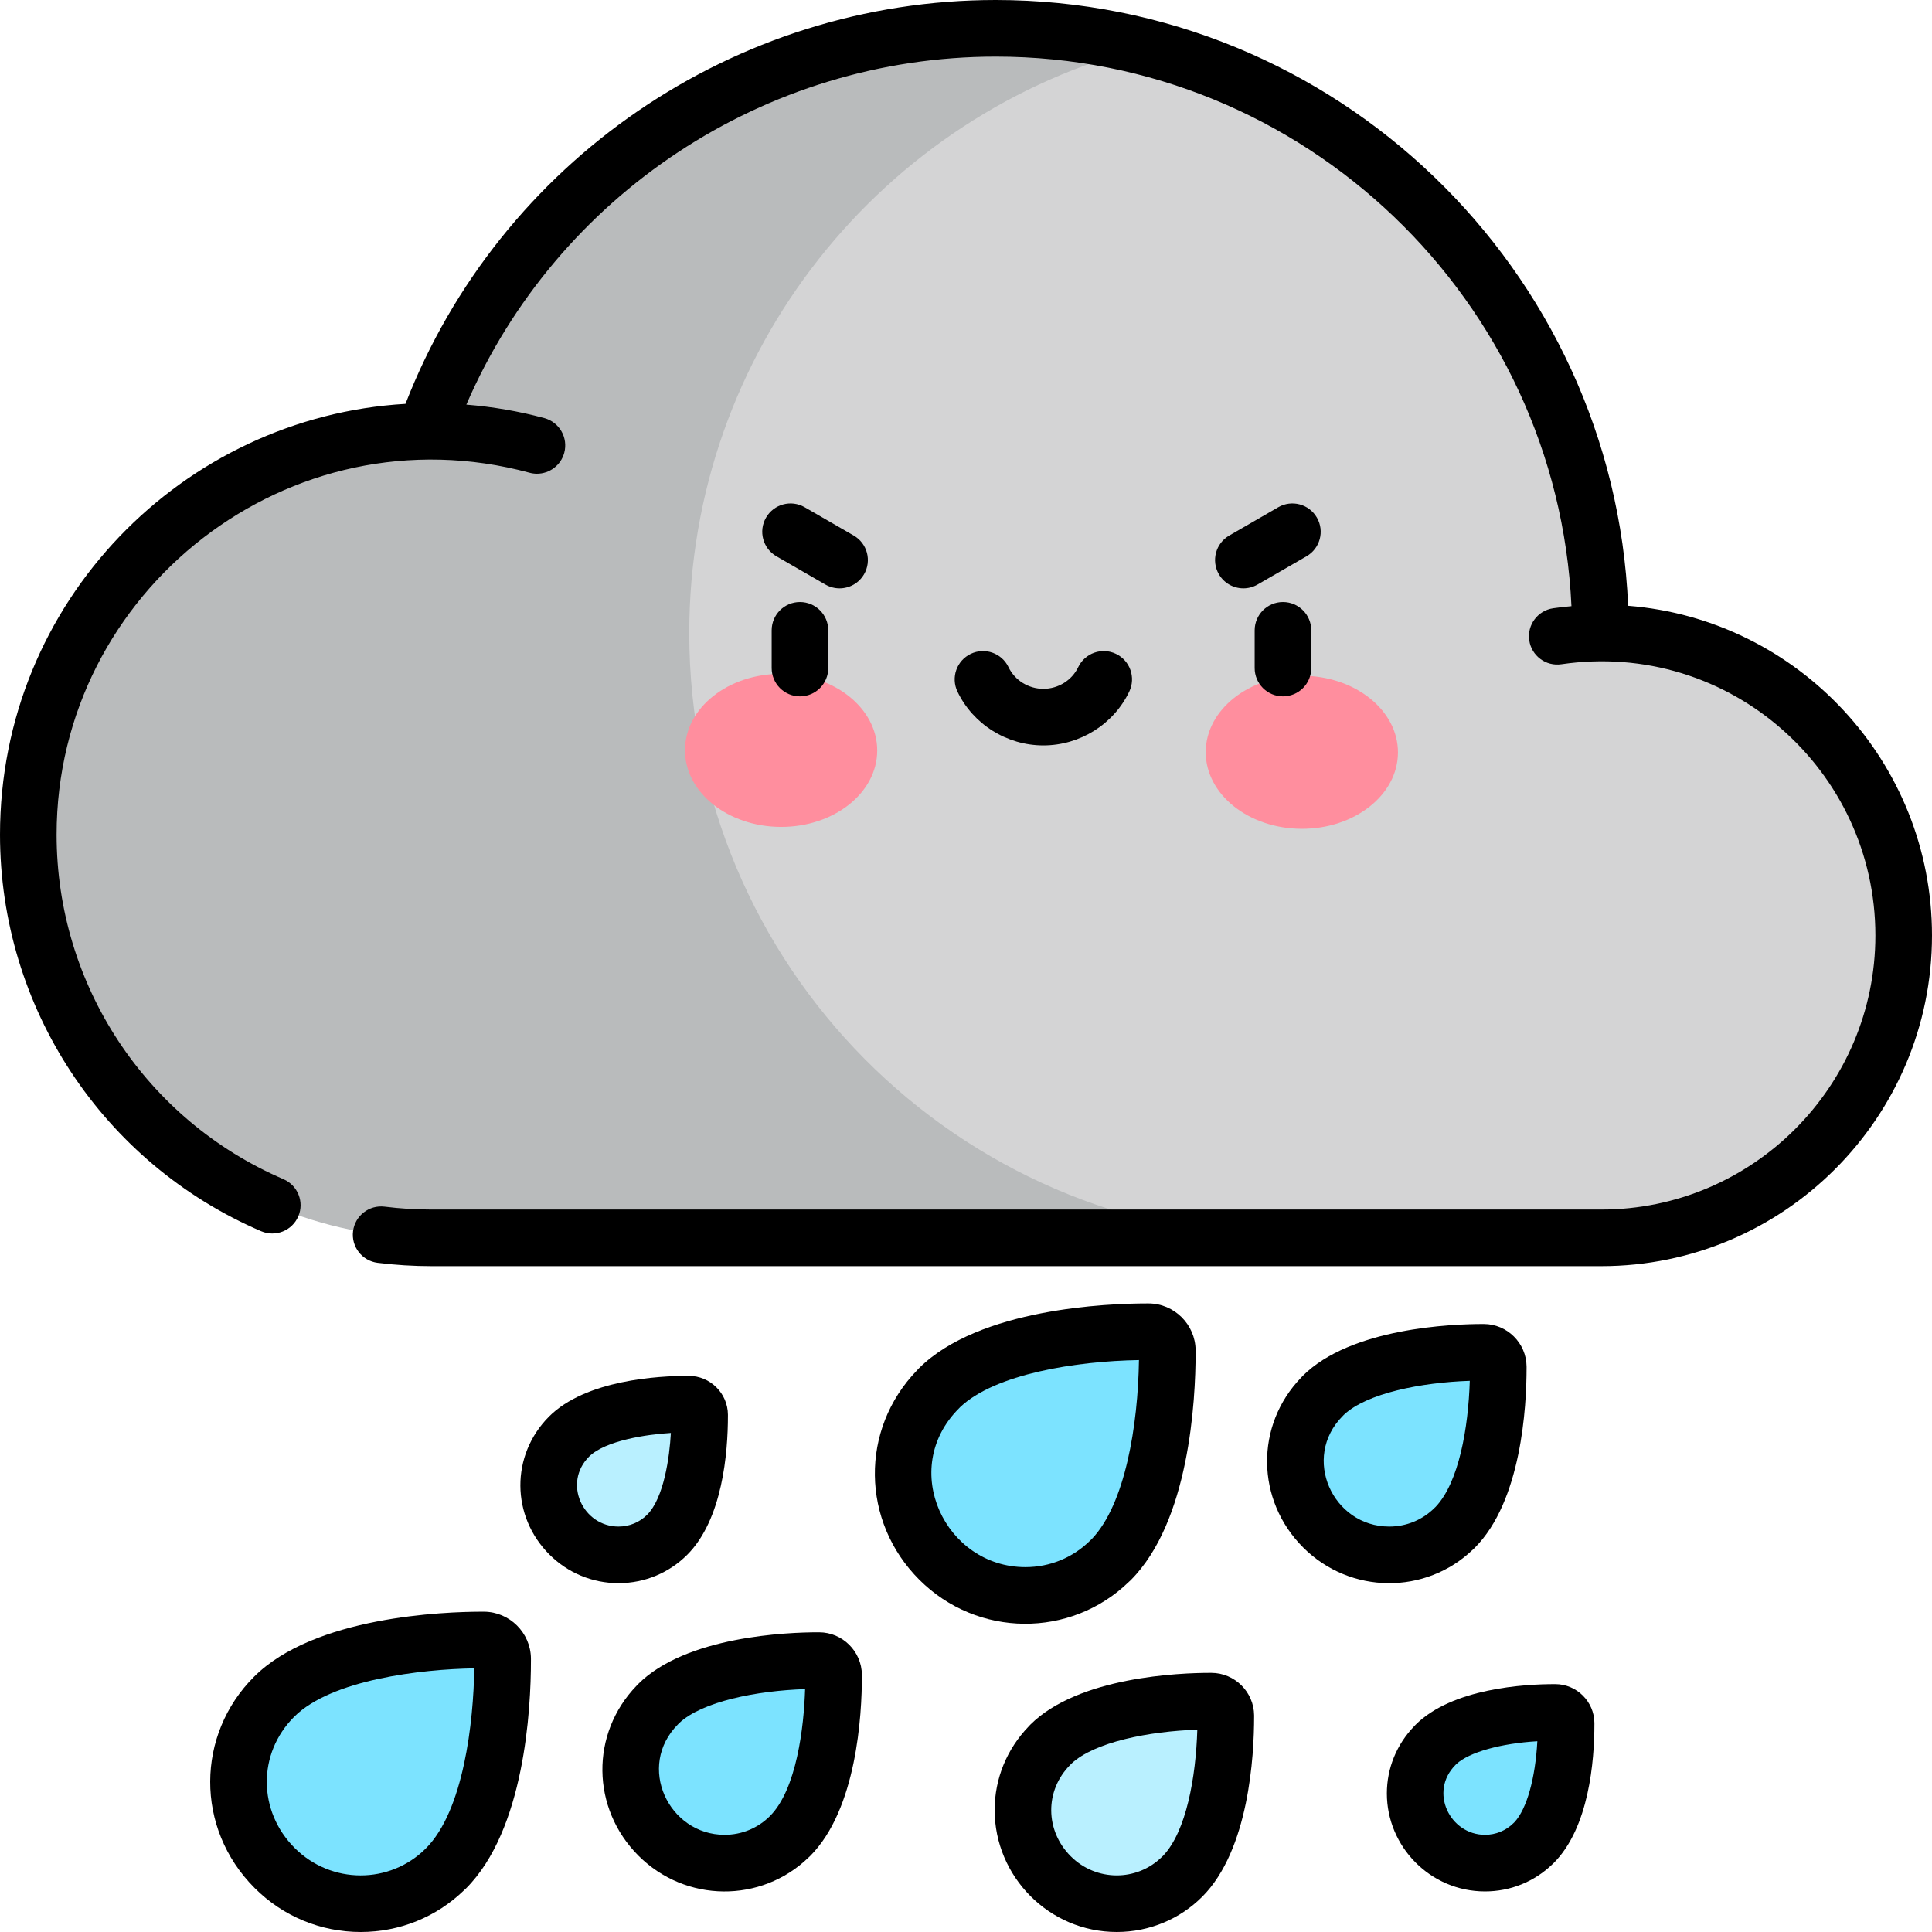 <svg id="Layer_1" enable-background="new 0 0 512 512" height="512" viewBox="0 0 512 512" width="512" xmlns="http://www.w3.org/2000/svg"><path d="m303.38 12.414c-12.642-3.206-25.876-4.914-39.502-4.914-69.776 0-129.126 44.596-151.133 106.835v.007c-57.35.76-105.245 47.61-105.245 106.853 0 59.01 47.837 106.847 106.847 106.847h227.356z" fill="#b9bbbc"/><path d="m424.126 167.767c-.004-75.047-51.455-137.779-120.746-155.353-69.387 17.617-120.719 80.491-120.719 155.359 0 88.107 71.092 159.6 159.042 160.269h82.662c44.258 0 80.135-35.878 80.135-80.136 0-44.837-36.644-80.373-80.374-80.139z" fill="#d4d4d5"/><path d="m294.3 413.472.014.014c12.177-12.177 15.084-38.354 15.037-55.565v-.028c-.024-2.738-2.262-4.965-5.001-4.972-16.944-.046-43.639 3.109-55.565 15.036l-.001.001.014.014c-12.852 12.852-12.38 32.857.132 45.369 12.569 12.57 32.879 12.621 45.37.131z" fill="#7ce3ff"/><path d="m176.808 406.719.008.008c6.958-6.958 8.619-21.917 8.592-31.752v-.016c-.014-1.565-1.292-2.837-2.857-2.841-9.682-.027-24.936 1.777-31.752 8.592h-.001l.008.008c-7.344 7.344-7.074 18.776.075 25.925 7.183 7.184 18.789 7.213 25.927.076z" fill="#b9f0ff"/><g fill="#7ce3ff"><path d="m385.497 404.884.011.011c9.352-9.352 11.585-29.458 11.549-42.677v-.022c-.018-2.103-1.737-3.813-3.841-3.819-13.014-.036-33.517 2.388-42.677 11.548l-.001.001.011.011c-9.871 9.871-9.508 25.236.101 34.846 9.654 9.655 25.254 9.694 34.847.101z"/><path d="m217.069 440.073c-13.014-.036-33.517 2.388-42.677 11.548l-.001.001.011.011c-9.871 9.871-9.508 25.236.101 34.846 9.654 9.655 25.253 9.695 34.847.101l.011.011c9.352-9.352 11.585-29.458 11.549-42.677v-.022c-.018-2.103-1.737-3.813-3.841-3.819z"/><path d="m128.203 434.616c-16.944-.046-43.639 3.109-55.565 15.036l-.001.001.014.014c-12.852 12.852-12.38 32.857.132 45.369 12.569 12.571 32.88 12.623 45.37.132l.014.014c12.177-12.177 15.084-38.355 15.037-55.565v-.028c-.024-2.739-2.262-4.966-5.001-4.973z"/></g><path d="m321.012 450.826c-13.014-.036-33.517 2.388-42.677 11.548l-.001.001.011.011c-9.871 9.871-9.508 25.236.101 34.846 9.654 9.655 25.253 9.695 34.847.101l.011.011c9.352-9.352 11.585-29.458 11.549-42.677v-.022c-.019-2.103-1.738-3.814-3.841-3.819z" fill="#b9f0ff"/><path d="m412.175 453.814c-9.682-.027-24.936 1.777-31.752 8.592h-.001l.008.008c-7.344 7.344-7.074 18.776.075 25.925 7.183 7.184 18.789 7.213 25.926.075l.008.008c6.958-6.958 8.619-21.917 8.592-31.752v-.016c-.013-1.564-1.291-2.836-2.856-2.84z" fill="#7ce3ff"/><ellipse cx="206.971" cy="198.885" fill="#ff8e9e" rx="25.471" ry="20.283" transform="matrix(1 .003 -.003 1 .624 -.648)"/><ellipse cx="345.029" cy="199.317" fill="#ff8e9e" rx="25.471" ry="20.283" transform="matrix(-1 -.003 .003 -1 689.433 399.714)"/><path d="m431.472 160.537c-3.804-89.166-77.525-160.537-167.595-160.537-69.259 0-131.477 42.802-156.421 107.029-58.917 3.438-107.456 52.368-107.456 114.166 0 45.752 27.16 87 69.193 105.084 3.805 1.638 8.216-.12 9.854-3.926 1.637-3.805-.121-8.216-3.926-9.854-36.522-15.712-60.121-51.551-60.121-91.304 0-64.643 61.757-113.095 125.336-95.916.655.177 1.313.262 1.961.262 3.305 0 6.333-2.202 7.236-5.545 1.081-3.999-1.285-8.116-5.284-9.197-6.744-1.822-13.664-3.005-20.661-3.566 23.989-55.568 79.119-92.233 140.289-92.233 81.832 0 148.836 64.699 152.576 145.639-1.624.145-3.244.321-4.846.555-4.099.598-6.937 4.406-6.338 8.504.599 4.107 4.415 6.937 8.504 6.338 44.419-6.481 83.227 28.018 83.227 71.87 0 40.051-32.584 72.636-72.636 72.636h-310.016c-4.153 0-8.331-.259-12.417-.768-4.112-.506-7.858 2.405-8.37 6.516-.512 4.11 2.405 7.857 6.516 8.369 4.698.585 9.499.882 14.27.883h310.017c48.322 0 87.636-39.313 87.636-87.636 0-45.992-35.531-83.823-80.528-87.369z"/><path d="m212 159.542c-4.142 0-7.5 3.358-7.5 7.5v10c0 4.142 3.358 7.5 7.5 7.5s7.5-3.358 7.5-7.5v-10c0-4.142-3.358-7.5-7.5-7.5z"/><path d="m340 159.542c-4.142 0-7.5 3.358-7.5 7.5v10c0 4.142 3.358 7.5 7.5 7.5s7.5-3.358 7.5-7.5v-10c0-4.142-3.358-7.5-7.5-7.5z"/><path d="m276.5 197.542c9.687 0 18.623-5.599 22.766-14.265 1.787-3.737.206-8.215-3.531-10.001-3.737-1.789-8.215-.206-10.001 3.531-1.666 3.484-5.291 5.735-9.234 5.735s-7.568-2.251-9.234-5.735c-1.787-3.737-6.266-5.317-10.001-3.531-3.737 1.787-5.318 6.265-3.531 10.001 4.143 8.666 13.079 14.265 22.766 14.265z"/><path d="m228.99 152.17c2.071-3.587.842-8.174-2.745-10.245l-12.99-7.5c-3.587-2.072-8.174-.843-10.245 2.745-2.071 3.587-.842 8.174 2.745 10.245l12.99 7.5c1.181.682 2.471 1.006 3.743 1.006 2.592 0 5.113-1.345 6.502-3.751z"/><path d="m348.99 137.17c-2.071-3.588-6.658-4.817-10.245-2.745l-12.99 7.5c-3.587 2.071-4.816 6.658-2.745 10.245 1.389 2.406 3.91 3.751 6.502 3.751 1.272 0 2.562-.324 3.743-1.006l12.99-7.5c3.588-2.071 4.817-6.658 2.745-10.245z"/><path d="m299.167 419.205c.154-.131.305-.27.451-.416 15.555-15.554 17.234-47.463 17.234-60.46l-.001-.501c-.06-6.822-5.657-12.388-12.47-12.407h-.397c-10.15 0-44.51 1.243-60.502 17.234-.142.142-.278.29-.408.442-15.253 15.701-14.866 40.128.553 55.547 15.388 15.39 40.103 15.536 55.54.561zm-45.066-45.931c.111-.111.218-.224.32-.34 9.277-8.843 30.769-12.23 47.415-12.497-.253 17.305-3.643 38.137-12.498 47.411-.117.103-.23.209-.341.32-4.601 4.602-10.731 7.136-17.26 7.136-21.261 0-33.63-26.036-17.636-42.03z"/><path d="m182.119 412.03c9.387-9.387 10.789-27.099 10.789-36.821v-.315c-.049-5.65-4.686-10.26-10.357-10.276h-.209c-7.834 0-27.108 1.051-36.846 10.789-10.226 10.269-10.042 26.417.083 36.54 4.904 4.905 11.416 7.606 18.334 7.606 7.114-.001 13.543-2.86 18.206-7.523zm-26.009-26.009c4.312-4.282 15.368-5.9 21.676-6.271-.344 6.329-1.831 17.213-6.282 21.665-2.022 2.022-4.718 3.136-7.591 3.136-9.444.001-14.818-11.514-7.803-18.53z"/><path d="m390.409 410.572c.138-.119.271-.244.402-.374 12.405-12.406 13.745-37.467 13.745-47.666v-.402c-.055-6.188-5.133-11.236-11.302-11.253h-.321c-7.965 0-34.944.991-47.698 13.747-.13.129-.253.262-.371.399-12.31 12.714-12.045 32.533.482 45.063 12.479 12.479 32.52 12.616 45.063.486zm-34.556-35.331c.093-.093.183-.187.27-.283 6.104-5.752 20.53-8.593 33.383-9.023-.382 12.528-2.904 26.913-9.029 33.378-.096.086-.189.176-.282.268-3.205 3.206-7.478 4.971-12.028 4.971-15.014 0-23.349-18.277-12.314-29.311z"/><path d="m217.09 432.573h-.303c-7.965 0-34.944.991-47.699 13.747-.13.129-.254.263-.372.399-12.309 12.715-12.045 32.533.483 45.063 12.476 12.479 32.519 12.617 45.063.487.137-.119.271-.243.402-.374 12.407-12.406 13.746-37.469 13.746-47.669v-.398c-.055-6.19-5.133-11.238-11.32-11.255zm-13.043 48.703c-3.206 3.206-7.477 4.971-12.028 4.971-14.818 0-23.475-18.149-12.313-29.311.09-.09.178-.183.263-.276 6.101-5.756 20.533-8.599 33.389-9.029-.306 10.032-2.247 26.582-9.311 33.645z"/><path d="m128.233 427.116c-.003 0-.005 0-.008 0h-.389c-10.15 0-44.511 1.243-60.502 17.234-15.349 15.296-15.706 40.137.145 55.989 7.519 7.519 17.502 11.661 28.11 11.661 10.331 0 20.048-3.937 27.431-11.099.155-.131.305-.27.451-.416 15.555-15.554 17.234-47.46 17.234-60.456l-.001-.506c-.06-6.819-5.654-12.383-12.471-12.407zm-15.384 62.748c-9.545 9.546-25.091 9.542-34.763-.132-9.741-9.741-9.903-24.991-.132-34.763 9.875-9.875 33.673-12.611 47.734-12.837-.207 14.189-2.794 37.688-12.839 47.732z"/><path d="m321.033 443.326h-.303c-7.965 0-34.944.991-47.699 13.746-.13.129-.254.263-.372.399-5.853 6.046-9.069 13.912-9.069 22.211 0 17.483 14.285 32.317 32.371 32.317 8.729 0 16.804-3.489 22.646-9.353 12.406-12.406 13.746-37.467 13.746-47.666v-.401c-.054-6.187-5.131-11.236-11.32-11.253zm-12.76 48.433c-.097.087-.191.177-.284.269-6.619 6.619-17.46 6.681-24.24-.101-6.77-6.771-6.959-17.382-.101-24.239.09-.09.178-.183.263-.276 6.101-5.755 20.534-8.598 33.389-9.029-.381 12.527-2.903 26.911-9.027 33.376z"/><path d="m412.196 446.313c-.008 0-.015 0-.021 0h-.209c-7.834 0-27.107 1.051-36.846 10.789-.117.117-.229.236-.336.358-4.681 4.854-7.252 11.163-7.252 17.823 0 14.052 11.473 25.964 26.006 25.964 6.718 0 13.037-2.549 17.851-7.189.121-.106.239-.217.354-.333 9.388-9.388 10.789-27.102 10.789-36.825v-.311c-.05-5.65-4.686-10.259-10.336-10.276zm-10.854 36.593c-.072.067-.144.136-.214.206-2.021 2.022-4.717 3.135-7.59 3.135-9.309 0-14.915-11.419-7.804-18.53.07-.07.14-.142.206-.215 3.419-3.164 11.831-5.488 21.47-6.055-.535 9.83-2.793 17.949-6.068 21.459z"/></svg>